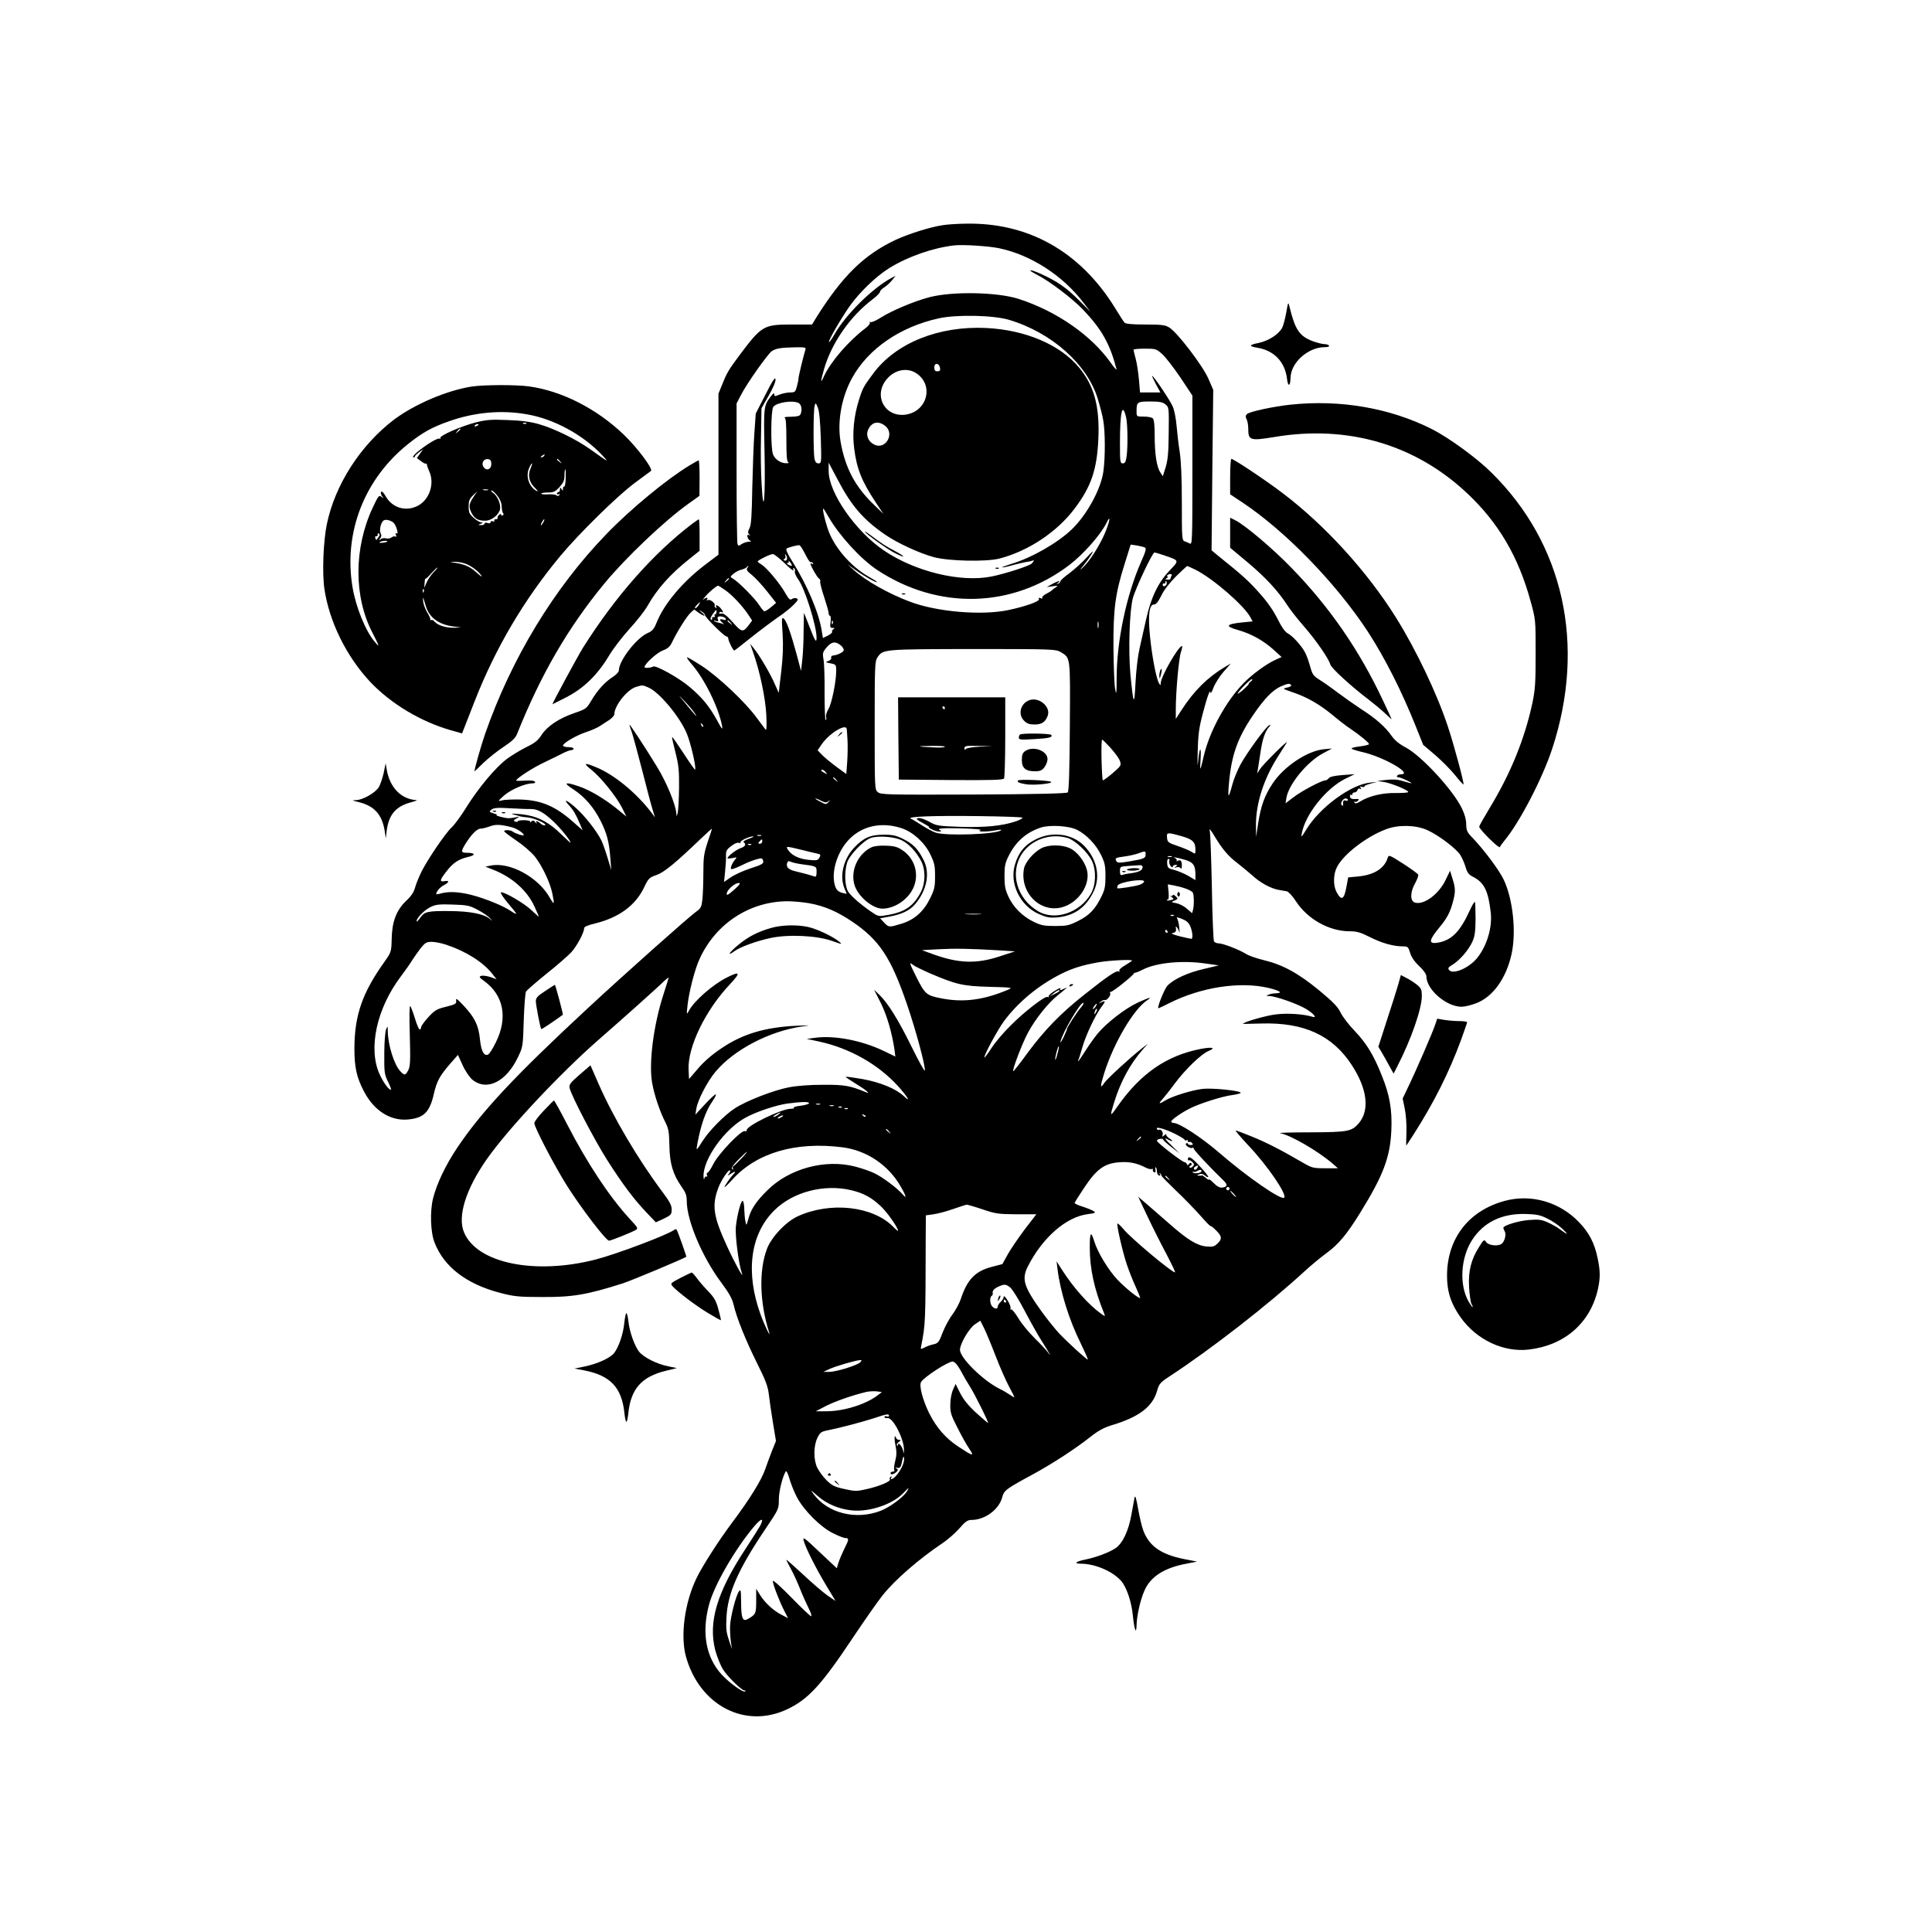 <?xml version="1.0" standalone="no"?>
<!DOCTYPE svg PUBLIC "-//W3C//DTD SVG 20010904//EN"
 "http://www.w3.org/TR/2001/REC-SVG-20010904/DTD/svg10.dtd">
<svg version="1.0" xmlns="http://www.w3.org/2000/svg"
 width="1280pt" height="1280pt" viewBox="0 0 1280 1280"
 preserveAspectRatio="xMidYMid meet">

<g transform="translate(0,1280) scale(0.1,-0.1)"
fill="#000000" stroke="none">
<path d="M6245 11308 c-82 -12 -224 -57 -311 -97 -210 -99 -353 -239 -528
-518 l-26 -43 -136 0 c-185 0 -198 -8 -345 -204 -70 -94 -84 -117 -112 -188
l-27 -66 0 -534 0 -533 -86 -65 c-150 -113 -273 -259 -323 -383 -18 -45 -29
-58 -62 -72 -74 -34 -189 -183 -189 -247 0 -10 -18 -29 -40 -43 -52 -33 -101
-87 -142 -156 -32 -54 -36 -57 -112 -83 -103 -35 -181 -88 -218 -145 -23 -36
-43 -53 -101 -81 -40 -20 -98 -55 -130 -79 -75 -57 -187 -191 -267 -319 -34
-56 -78 -115 -96 -132 -40 -36 -159 -210 -202 -296 -16 -33 -35 -79 -42 -104
-8 -31 -26 -58 -60 -89 -64 -62 -93 -137 -95 -252 -2 -85 -3 -87 -47 -150
-148 -207 -199 -355 -200 -575 0 -126 15 -194 65 -288 66 -125 174 -193 288
-183 107 9 146 48 174 172 19 82 38 117 107 197 l52 59 31 -68 c17 -38 46 -80
63 -95 96 -80 227 -16 305 151 31 64 32 71 37 241 3 96 10 182 15 191 6 9 67
62 136 118 70 55 143 120 164 142 37 41 85 130 85 159 0 10 23 20 73 32 158
39 267 119 324 238 29 61 34 66 83 83 51 18 125 79 298 245 36 34 67 62 68 62
2 0 -10 -39 -27 -87 -25 -76 -29 -101 -29 -203 0 -65 -3 -144 -6 -176 -6 -53
-10 -62 -43 -85 -50 -36 -486 -424 -716 -638 -481 -446 -705 -685 -867 -927
-76 -114 -134 -235 -159 -334 -21 -86 -17 -224 10 -292 62 -161 212 -276 436
-334 88 -23 121 -27 270 -27 207 -2 304 15 540 90 59 19 408 165 422 177 2 2
-56 166 -63 178 -3 5 -11 5 -17 0 -43 -33 -382 -161 -522 -197 -403 -103 -786
-24 -871 181 -44 106 12 285 151 484 142 202 487 570 746 796 139 121 389 344
431 386 16 14 28 24 28 21 0 -3 -16 -54 -35 -113 -65 -201 -97 -450 -75 -581
14 -81 49 -187 88 -264 22 -43 25 -65 27 -155 2 -119 23 -190 81 -273 27 -38
34 -57 34 -95 0 -128 103 -372 229 -540 50 -67 72 -106 81 -145 21 -90 80
-236 155 -387 59 -118 73 -157 79 -210 4 -36 16 -120 27 -186 l20 -121 -24
-59 c-13 -33 -34 -90 -47 -127 -23 -70 -106 -204 -219 -354 -89 -119 -197
-287 -236 -368 -79 -162 -108 -381 -71 -518 89 -325 392 -484 672 -351 138 65
226 161 428 464 79 118 170 249 203 290 82 103 240 241 400 348 34 23 83 66
110 97 38 44 54 55 79 55 89 0 182 68 204 150 12 46 24 55 203 152 132 72 284
171 382 249 54 42 89 61 145 78 176 53 265 121 295 223 14 50 21 58 83 99 277
181 658 478 898 699 39 36 102 88 140 116 81 59 135 123 223 265 155 250 201
370 209 550 6 138 -11 235 -64 365 -54 136 -101 212 -179 294 -40 41 -82 97
-94 123 -18 37 -49 69 -143 147 -138 113 -240 169 -366 199 -45 11 -98 29
-117 41 -46 29 -153 70 -181 70 -13 0 -26 6 -31 13 -4 6 -11 167 -14 357 -4
190 -10 359 -14 375 -5 21 6 8 34 -39 50 -83 90 -130 150 -175 25 -19 69 -56
98 -81 54 -50 124 -87 176 -96 18 -3 41 -7 52 -9 12 -3 38 -31 60 -65 77 -119
221 -200 357 -200 47 0 72 -7 135 -39 79 -40 155 -61 218 -61 32 0 35 -3 47
-42 8 -28 29 -59 60 -88 30 -28 48 -55 48 -68 0 -87 131 -201 232 -202 21 0
63 10 95 22 112 41 201 164 237 325 33 147 10 366 -52 496 -30 63 -131 198
-205 275 -37 38 -42 48 -43 91 0 32 -11 69 -29 106 -59 122 -268 348 -372 403
-42 22 -72 47 -92 75 -41 59 -105 117 -203 179 -45 30 -115 79 -155 109 -39
30 -93 68 -119 84 -43 27 -49 36 -64 90 -9 33 -24 75 -34 93 -23 44 -83 110
-116 127 -17 9 -40 42 -67 97 -28 55 -68 113 -120 170 -69 78 -113 118 -274
247 l-42 35 5 531 6 532 -33 76 c-38 86 -205 305 -258 337 -27 17 -51 20 -159
20 -89 0 -130 4 -138 13 -6 6 -35 51 -64 99 -232 374 -577 567 -996 556 -52
-1 -117 -5 -145 -10z m376 -153 c209 -44 421 -181 557 -360 l46 -60 -73 73
c-84 85 -146 128 -254 177 -78 35 -99 32 -27 -5 83 -42 234 -157 306 -232 123
-129 178 -227 221 -393 3 -11 -14 7 -37 40 -127 181 -357 342 -609 424 -141
46 -439 52 -593 12 -100 -26 -250 -89 -322 -135 -31 -20 -62 -33 -68 -30 -6 4
-8 3 -5 -3 4 -6 -10 -23 -31 -39 -111 -84 -228 -220 -272 -315 -25 -56 -25
-42 -1 44 50 173 172 350 321 463 28 21 50 44 50 50 0 7 12 20 28 30 15 9 38
30 51 46 l25 31 -25 -13 c-127 -67 -306 -244 -381 -376 -17 -30 -33 -53 -36
-50 -6 7 77 151 136 236 65 92 174 198 264 254 121 75 285 133 428 150 57 7
230 -4 301 -19z m64 -474 c282 -84 518 -294 588 -523 14 -46 31 -110 36 -142
14 -75 14 -249 1 -341 -17 -117 -108 -284 -208 -381 -93 -90 -267 -190 -402
-230 -41 -13 -68 -23 -60 -23 8 -1 40 6 70 15 30 8 69 17 85 20 17 2 36 6 43
9 16 6 15 0 -3 -19 -17 -16 -172 -66 -263 -85 -205 -42 -508 31 -716 172 -189
128 -366 383 -366 527 l0 55 60 -113 c90 -173 170 -265 314 -364 81 -56 229
-124 322 -149 99 -27 346 -32 434 -10 191 49 382 175 500 332 110 146 148 258
157 464 9 213 -28 350 -128 470 -126 152 -355 249 -615 262 -314 15 -599 -99
-749 -302 -63 -84 -70 -97 -95 -177 -33 -105 -44 -218 -31 -318 17 -137 51
-220 144 -360 l50 -75 -67 65 c-122 118 -187 242 -217 414 -23 133 7 297 77
423 107 193 318 338 574 394 118 26 362 21 465 -10z m-1349 -198 c-14 -45 -46
-178 -46 -192 0 -9 -5 -33 -11 -53 -9 -35 -13 -38 -45 -38 -19 0 -50 -7 -69
-14 -31 -13 -35 -13 -35 1 0 11 -5 9 -19 -8 -52 -67 -52 -69 -46 -361 7 -311
-6 -461 -19 -227 -5 75 -7 219 -4 320 l3 184 48 84 c29 51 47 94 45 108 -2 18
-20 -9 -67 -102 l-64 -125 -9 -128 c-5 -70 -11 -234 -14 -365 -3 -182 -7 -244
-18 -266 -12 -22 -12 -31 -3 -41 9 -10 9 -11 -1 -5 -9 5 -12 1 -10 -11 2 -11
10 -22 18 -26 10 -4 7 -7 -10 -7 -14 -1 -35 -8 -47 -16 -19 -13 -22 -13 -27 1
-3 9 -6 222 -6 473 l0 458 28 54 c37 74 179 275 206 293 28 18 59 23 154 25
66 1 73 -1 68 -16z m2365 -30 c22 -20 76 -90 120 -155 l79 -119 0 -495 c0
-468 -1 -494 -17 -485 -10 5 -26 12 -35 15 -17 5 -18 26 -18 253 0 165 -5 278
-14 338 -8 50 -17 128 -21 175 -4 47 -15 104 -25 126 -17 41 -127 204 -137
204 -2 0 9 -25 25 -55 l30 -55 -68 0 -67 0 -7 83 c-4 45 -13 107 -21 137 -8
30 -15 58 -15 63 0 4 34 7 75 7 72 0 76 -1 116 -37z m-1473 -91 c3 -17 -2 -22
-17 -22 -16 0 -21 6 -21 26 0 33 33 30 38 -4z m-157 -35 c121 -81 70 -260 -79
-275 -135 -12 -206 131 -117 236 52 63 136 79 196 39z m-780 -197 c19 -11 25
-43 13 -74 -5 -12 -21 -16 -63 -17 -31 0 -50 -3 -43 -6 9 -3 12 -43 12 -148 0
-105 3 -145 13 -148 6 -3 2 -6 -11 -6 -38 -2 -79 26 -91 60 -16 46 -14 290 2
313 22 30 129 46 168 26z m2430 -9 c24 -19 24 -22 22 -188 -1 -132 -6 -181
-20 -228 l-19 -60 -17 26 c-24 36 -37 123 -37 245 0 64 -4 104 -12 112 -7 7
-34 12 -60 12 -48 0 -48 0 -48 34 0 63 4 66 90 66 62 0 83 -4 101 -19z m-2283
-223 c5 -163 4 -168 -15 -168 -15 0 -22 9 -27 31 -8 42 -8 317 1 349 6 24 7
24 21 -10 10 -24 16 -89 20 -202z m2023 136 c10 -46 12 -191 3 -258 -5 -36
-11 -46 -25 -46 -18 0 -19 10 -19 134 0 209 16 276 41 170z m-1597 -55 c67
-52 2 -163 -73 -124 -41 21 -57 65 -37 103 24 47 66 55 110 21z m-375 -603
c71 -124 213 -279 321 -351 405 -268 897 -256 1275 32 93 71 206 199 245 277
33 68 23 9 -13 -74 -37 -84 -101 -182 -143 -220 -23 -21 -22 -18 7 17 18 22
42 56 53 75 14 24 5 18 -35 -26 -29 -32 -80 -78 -113 -103 -34 -24 -61 -49
-61 -55 0 -6 -7 -13 -15 -15 -13 -4 -13 -3 0 6 25 18 -3 12 -40 -9 l-35 -19
40 5 c35 5 37 4 20 -7 -11 -7 -22 -15 -25 -19 -3 -4 -20 -15 -38 -24 -18 -9
-30 -21 -27 -26 4 -6 -1 -7 -11 -3 -11 4 -15 3 -11 -5 10 -15 -85 -49 -203
-74 -177 -37 -472 -12 -650 55 -146 55 -296 140 -375 212 l-40 36 55 -39 c54
-39 140 -87 140 -78 0 3 -25 19 -56 36 -123 71 -234 202 -272 323 -21 65 -34
127 -27 127 2 0 17 -24 34 -54z m-155 -246 c16 -33 32 -57 37 -55 4 3 11 0 15
-6 4 -8 3 -9 -4 -5 -7 4 -12 4 -12 1 0 -14 44 -91 56 -98 7 -4 11 -13 8 -20
-2 -7 9 -52 26 -102 16 -49 30 -97 30 -107 0 -10 4 -18 9 -18 5 0 7 -18 4 -40
-5 -34 -3 -40 13 -40 15 0 16 -2 5 -9 -7 -5 -11 -13 -8 -17 2 -5 -10 -16 -28
-25 l-33 -16 -7 43 c-17 119 -97 308 -196 465 -33 52 -45 80 -37 85 11 7 65
22 83 22 6 1 23 -26 39 -58z m2252 42 c10 -5 4 -27 -25 -92 -98 -221 -163
-528 -163 -775 0 -104 -2 -114 -10 -70 -5 28 -10 149 -11 270 -2 259 12 363
74 559 l40 128 41 -6 c23 -4 47 -10 54 -14z m126 -51 c104 -36 102 -32 37
-101 -76 -80 -122 -175 -155 -320 -14 -63 -34 -153 -45 -200 -11 -49 -22 -145
-26 -225 -8 -159 -14 -147 -34 60 -14 157 -6 414 16 500 17 65 130 305 144
305 4 0 33 -9 63 -19z m-2513 -53 c35 -35 61 -55 58 -45 -4 11 -3 16 4 12 6
-4 8 -13 5 -21 -3 -8 8 -33 24 -55 43 -60 120 -305 120 -384 0 -40 -11 -22
-51 83 -18 45 -32 82 -33 82 0 0 -1 -55 -2 -123 0 -67 -4 -153 -9 -192 l-8
-70 -27 102 c-41 151 -69 230 -87 244 -14 12 -15 2 -8 -101 5 -81 2 -154 -9
-248 -9 -74 -16 -137 -16 -140 0 -4 -11 19 -25 52 -26 63 -101 192 -141 241
l-24 30 20 -58 c45 -127 81 -302 87 -412 3 -69 2 -106 -4 -100 -5 6 -32 42
-60 80 -74 102 -252 270 -362 342 -52 34 -97 60 -99 58 -3 -2 9 -20 26 -40 89
-100 183 -292 206 -415 5 -29 -1 -22 -34 39 -52 94 -98 150 -185 223 -69 58
-220 142 -237 132 -15 -9 -58 -12 -58 -4 0 21 81 95 120 110 35 13 49 26 63
56 32 67 96 170 122 194 l24 22 29 -21 c39 -27 55 -27 22 0 -23 20 -23 20 -2
8 13 -8 23 -18 23 -24 -1 -14 130 -144 143 -142 5 1 10 -5 11 -13 0 -16 32
-80 40 -80 2 0 51 38 108 84 58 46 138 106 178 134 41 27 89 66 108 86 29 30
32 36 18 42 -10 3 -23 1 -31 -5 -11 -9 -20 -1 -44 41 -36 64 -123 167 -157
188 -14 8 -25 17 -25 20 0 8 82 49 100 49 8 1 43 -27 79 -61z m14 25 c-3 -7
-10 -10 -16 -6 -8 5 -8 8 0 10 7 3 9 12 6 21 -4 14 -3 14 5 3 6 -8 8 -20 5
-28z m33 -41 c-3 -2 -13 1 -23 7 -11 6 -13 11 -5 11 7 0 10 6 7 13 -4 6 1 3 9
-7 9 -11 14 -21 12 -24z m-295 -15 c-8 -11 -2 -21 30 -46 22 -18 68 -67 101
-109 l60 -76 -33 -28 c-18 -15 -38 -28 -44 -28 -5 0 -21 19 -35 41 -26 42
-140 157 -175 176 -19 11 -19 12 5 32 14 12 37 24 53 27 15 4 30 11 33 15 3 5
8 9 11 9 3 0 0 -6 -6 -13z m2972 -13 c116 -59 322 -238 362 -315 l14 -26 -62
-6 c-115 -11 -125 -26 -35 -51 85 -24 164 -67 233 -128 l56 -51 -42 -19 c-58
-26 -155 -97 -211 -155 -117 -121 -226 -321 -263 -483 -24 -103 -26 -106 -21
-21 6 93 -7 83 -16 -12 -4 -48 -5 -27 -3 63 3 112 8 155 34 254 31 118 50 167
51 136 1 -8 10 8 20 35 11 28 41 75 67 105 l48 54 -40 -23 c-115 -69 -204
-157 -287 -285 l-38 -59 0 64 c0 118 20 338 34 379 7 22 11 40 7 40 -24 -1
-141 -204 -141 -247 -1 -16 -2 -16 -12 2 -18 31 -46 178 -59 310 -14 141 -5
210 26 210 14 0 28 17 49 59 18 38 55 85 98 128 38 37 71 68 74 68 2 0 28 -12
57 -26z m-161 -38 c-4 -6 -7 -14 -7 -18 0 -5 -3 -8 -7 -8 -31 0 -32 1 -18 10
8 5 11 10 7 10 -15 0 2 17 17 17 8 0 12 -5 8 -11z m-2932 -20 c0 -2 -8 -10
-17 -17 -16 -13 -17 -12 -4 4 13 16 21 21 21 13z m2900 -30 c0 -8 -6 -16 -13
-19 -8 -3 -14 1 -14 9 0 7 4 11 9 8 4 -3 8 0 8 5 0 6 2 11 5 11 3 0 5 -6 5
-14z m-2925 -46 c46 -32 112 -102 153 -163 l25 -38 -19 -26 c-41 -55 -49 -54
-109 14 -40 45 -61 61 -76 58 -11 -2 -17 0 -14 6 4 5 11 7 16 4 15 -10 10 7
-8 27 -18 20 -38 25 -27 6 4 -7 3 -8 -5 -4 -6 4 -9 11 -6 15 7 13 -32 44 -46
35 -8 -4 -10 -3 -5 4 10 16 -6 15 -24 0 -7 -7 -3 1 11 18 20 26 77 74 87 74 2
0 23 -13 47 -30z m-177 -100 c-7 -11 -17 -20 -22 -20 -5 0 -1 9 9 20 10 11 20
20 22 20 2 0 -2 -9 -9 -20z m119 -45 c0 -8 -4 -15 -9 -15 -5 0 -6 -5 -3 -10 4
-6 1 -9 -7 -8 -7 2 -12 -3 -10 -10 1 -8 -2 -11 -8 -7 -6 4 -1 18 12 36 25 34
25 33 25 14z m61 -44 c3 -9 -2 -11 -17 -6 -26 8 -27 -3 -3 -22 9 -8 11 -12 5
-8 -7 3 -23 8 -34 10 -12 3 -24 7 -28 11 -3 4 2 4 13 0 13 -4 17 -2 13 8 -3 8
-4 16 -1 18 9 10 48 1 52 -11z m33 -28 c13 -16 12 -17 -3 -4 -10 7 -18 15 -18
17 0 8 8 3 21 -13z m676 -5 c-3 -8 -6 -5 -6 6 -1 11 2 17 5 13 3 -3 4 -12 1
-19z m1760 -25 c-3 -10 -5 -2 -5 17 0 19 2 27 5 18 2 -10 2 -26 0 -35z m-1704
-121 c9 -8 17 -21 17 -29 0 -13 -40 -33 -71 -36 -9 -1 -15 -7 -12 -14 3 -7 -5
-17 -18 -22 -22 -8 -22 -9 14 -16 36 -7 37 -9 37 -50 0 -72 -30 -217 -51 -252
-12 -19 -19 -43 -16 -53 3 -11 2 -20 -3 -20 -4 0 -7 80 -7 178 1 97 -2 197 -7
222 -7 39 -5 49 14 73 37 47 64 52 103 19z m1454 -42 c66 -40 64 -23 61 -493
-2 -290 -6 -429 -14 -437 -7 -7 -200 -12 -623 -14 -571 -2 -614 -1 -634 15
-22 17 -22 19 -22 441 0 394 1 426 18 452 37 55 35 55 632 56 528 0 551 -1
582 -20z m1261 -194 c-10 -7 -16 -15 -15 -17 2 -2 -14 -19 -35 -38 -21 -18
-38 -30 -38 -27 0 12 82 96 94 96 6 0 3 -7 -6 -14z m266 -25 c4 -5 -8 -13 -26
-16 -32 -7 -32 -8 32 -30 96 -32 178 -78 267 -151 43 -36 96 -77 118 -91 61
-41 125 -93 125 -103 0 -4 -27 -11 -60 -15 -33 -4 -58 -10 -55 -15 2 -4 37
-15 77 -24 142 -34 333 -146 249 -146 -25 0 -38 -20 -14 -20 16 -1 96 -39 83
-39 -3 -1 -27 6 -55 14 -35 11 -67 13 -110 8 l-60 -7 45 -7 c49 -8 160 -54
160 -66 0 -5 -37 -7 -82 -7 -87 2 -175 -19 -235 -55 -22 -14 -34 -17 -39 -9
-4 6 -3 9 2 6 5 -3 14 0 21 7 9 10 6 13 -19 11 -23 -1 -32 4 -34 17 -1 9 2 15
7 11 5 -3 9 0 9 5 0 6 6 11 14 11 8 0 17 7 20 16 3 8 11 12 17 8 8 -5 9 -3 4
6 -6 10 -4 12 8 7 10 -3 17 -2 17 3 0 5 19 13 43 19 l42 11 -47 -5 c-127 -12
-334 -164 -423 -310 -34 -55 -36 -57 -30 -25 23 124 159 295 285 359 l65 32
-80 -6 c-52 -4 -84 -11 -91 -20 -6 -8 -16 -15 -23 -15 -24 0 -158 -71 -210
-111 l-54 -41 6 37 c15 89 137 238 242 294 l60 32 -55 -5 c-109 -11 -264 -114
-338 -226 -53 -79 -78 -148 -96 -262 l-14 -93 -1 75 c-1 148 52 313 151 466
24 38 48 76 53 84 13 25 -155 -142 -177 -175 l-19 -30 5 30 c3 17 10 66 17
110 12 85 30 138 56 168 13 13 13 16 2 12 -21 -8 -148 -182 -191 -261 -20 -38
-45 -98 -54 -134 -25 -94 -31 -92 -22 8 16 187 57 303 160 454 74 109 128 164
181 189 47 21 63 23 71 10z m-4258 -16 c70 -29 206 -191 253 -302 27 -63 66
-232 56 -242 -2 -2 -37 47 -76 108 -40 61 -74 110 -76 108 -2 -3 8 -48 22
-102 21 -83 25 -117 24 -234 -1 -75 -5 -149 -9 -166 -7 -26 -8 -27 -9 -6 -3
58 -65 209 -130 314 -82 134 -181 284 -181 276 0 -4 7 -26 16 -50 8 -24 39
-138 69 -254 29 -115 60 -232 69 -260 l15 -50 -26 35 c-98 128 -246 249 -362
296 -80 34 -90 29 -34 -15 63 -50 165 -176 204 -252 l29 -59 -62 51 c-83 67
-179 124 -252 149 -93 32 -107 25 -40 -18 77 -50 137 -119 184 -212 42 -84 56
-140 64 -250 l6 -75 -25 83 c-14 46 -33 98 -41 115 -33 64 -105 156 -165 211
-63 57 -94 69 -47 18 26 -28 44 -58 72 -125 l16 -38 -53 47 c-124 112 -219
153 -362 157 -49 1 -103 -1 -120 -6 -29 -7 -28 -6 15 33 45 39 139 80 188 80
14 0 21 4 16 11 -4 7 -29 10 -65 7 -33 -2 -59 -2 -59 1 1 14 112 86 190 122
47 23 102 49 122 60 20 10 44 19 52 19 9 0 16 5 16 10 0 6 -16 10 -35 10 -19
0 -35 5 -35 10 0 17 88 68 154 90 34 11 75 29 91 40 17 11 45 30 63 41 17 12
32 28 32 37 1 58 86 164 144 181 43 13 43 13 82 -4z m306 -169 c28 -41 4 -16
-61 64 -52 63 -52 64 -7 16 25 -26 56 -62 68 -80z m56 -91 c-3 -3 -9 2 -12 12
-6 14 -5 15 5 6 7 -7 10 -15 7 -18z m952 -17 c1 -7 3 -40 5 -73 2 -33 1 -97
-2 -142 l-6 -81 -66 48 c-36 27 -79 62 -95 79 l-29 30 27 40 c52 75 165 142
166 99z m1745 -120 c62 -71 79 -103 64 -125 -11 -18 -102 -93 -113 -93 -2 0
-6 61 -8 135 -2 74 0 135 4 135 3 0 27 -24 53 -52z m-1884 -165 c13 -15 12
-15 -8 -4 -24 12 -29 21 -14 21 5 0 15 -7 22 -17z m70 -50 c13 -16 12 -17 -3
-4 -10 7 -18 15 -18 17 0 8 8 3 21 -13z m-100 -139 c25 -12 34 -13 47 -3 16
12 16 12 1 -5 -16 -17 -18 -17 -55 3 -22 11 -35 20 -31 21 4 0 22 -7 38 -16z
m3489 6 c0 -5 -7 -7 -15 -4 -14 6 -20 -6 -16 -29 1 -5 -3 -6 -9 -2 -14 9 6 45
25 45 8 0 15 -4 15 -10z m-5412 -60 c44 0 85 -22 150 -84 47 -44 112 -125 112
-139 0 -3 -28 23 -63 57 -75 73 -141 110 -221 125 -58 11 -136 14 -91 4 11 -2
27 -7 35 -10 8 -3 34 -7 58 -9 44 -4 133 -45 112 -52 -6 -2 -19 3 -29 12 -21
19 -35 21 -26 4 4 -7 0 -5 -8 4 -11 14 -16 15 -27 5 -7 -7 -10 -7 -7 -2 3 6
-13 10 -39 11 -24 0 -44 -3 -44 -7 0 -5 -7 -6 -16 -2 -14 5 -13 8 7 20 24 14
24 14 -6 8 -16 -4 -37 -6 -45 -6 -25 0 -96 19 -80 21 8 1 0 6 -19 11 -31 10
-32 11 -15 25 15 12 40 14 124 9 58 -3 120 -6 138 -5z m3255 -57 c6 -3 -13
-14 -41 -24 -91 -31 -205 -42 -371 -37 -145 5 -159 8 -201 32 -25 14 -56 26
-69 26 -30 0 -21 -10 34 -39 22 -12 35 -21 30 -21 -6 0 3 -7 19 -15 15 -8 38
-15 50 -14 11 0 15 3 9 6 -35 14 0 18 134 15 91 -3 140 -7 128 -12 -28 -12 45
-12 103 -1 24 5 40 5 35 1 -28 -28 -368 -40 -435 -16 -20 7 -61 29 -90 48 -29
19 -62 39 -73 44 -32 14 146 21 453 17 151 -2 279 -6 285 -10z m-3382 -64 c33
-8 79 -39 79 -52 0 -8 -62 13 -74 24 -12 11 -56 12 -56 2 1 -5 37 -32 81 -62
45 -30 99 -77 122 -105 48 -61 101 -171 116 -244 16 -78 14 -82 -18 -27 -78
136 -267 237 -392 210 l-33 -7 46 -18 c128 -49 230 -138 279 -246 16 -35 29
-65 29 -67 0 -2 -22 17 -48 42 -49 47 -184 125 -203 119 -6 -2 14 -33 45 -70
31 -36 56 -68 56 -71 0 -4 -16 4 -35 17 -49 34 -172 84 -262 107 -83 21 -150
24 -201 10 -17 -5 -32 -7 -32 -5 0 17 25 46 50 59 37 19 39 34 5 27 -34 -6
-32 7 10 61 45 60 82 84 144 99 55 12 52 28 -6 28 -40 0 -41 8 -7 63 38 60 75
97 98 97 12 0 39 7 61 15 39 15 73 13 146 -6z m2579 -5 c76 -24 153 -93 192
-171 29 -60 33 -77 33 -148 0 -71 -4 -88 -33 -147 -43 -88 -104 -142 -190
-168 -82 -25 -83 -25 -115 8 l-26 28 65 12 c81 15 133 41 168 83 77 91 99 205
55 291 -37 74 -69 106 -132 138 -50 25 -72 30 -131 30 -90 0 -136 -21 -198
-87 -71 -77 -97 -188 -63 -269 l15 -36 -28 6 c-35 9 -48 27 -56 75 -13 85 27
202 94 274 86 94 216 124 350 81z m1168 -13 c62 -32 124 -97 157 -166 24 -49
29 -70 29 -139 0 -68 -4 -90 -27 -136 -40 -83 -80 -125 -155 -162 -60 -30 -75
-33 -152 -33 -72 0 -93 4 -142 28 -74 36 -134 96 -166 165 -22 47 -27 71 -27
137 0 68 4 88 29 137 47 93 115 153 211 185 61 20 190 12 243 -16z m2317 0
c76 -34 199 -127 222 -169 12 -20 27 -56 34 -80 10 -34 21 -48 50 -62 73 -38
100 -94 116 -240 10 -99 -28 -222 -93 -300 -55 -65 -157 -108 -183 -77 -10 12
-6 19 23 36 48 30 104 95 130 150 17 37 21 66 22 151 0 58 -2 109 -4 114 -3 5
-18 -20 -34 -55 -65 -143 -122 -200 -215 -215 -61 -9 -57 17 17 106 46 55 69
99 86 165 18 66 17 92 -3 154 l-16 52 -29 -60 c-46 -97 -148 -171 -206 -150
-31 12 -29 71 4 128 13 25 23 50 20 56 -2 6 -47 39 -100 73 -91 58 -95 60
-102 39 -22 -71 -90 -114 -198 -124 l-64 -6 -11 -60 c-16 -89 -34 -98 -67 -35
-22 43 -21 116 4 164 43 84 194 201 325 250 80 31 195 29 272 -5z m-1630 -40
c76 -21 95 -39 95 -88 0 -33 0 -33 -25 -17 -13 9 -55 26 -92 39 -63 21 -68 25
-71 54 -4 37 0 38 93 12z m-2782 2 c-7 -2 -19 -2 -25 0 -7 3 -2 5 12 5 14 0
19 -2 13 -5z m-82 -20 c-24 -8 -39 -18 -35 -22 20 -14 12 -30 -19 -40 -29 -10
-87 -54 -87 -67 0 -3 15 -2 33 1 31 7 31 7 16 -11 -9 -11 -20 -30 -24 -42 -6
-22 -5 -23 17 -17 12 4 40 16 62 27 21 11 58 26 82 33 37 11 44 11 48 -2 10
-24 0 -30 -87 -58 -45 -15 -102 -41 -126 -58 l-44 -30 7 69 c4 38 7 86 6 106
-1 30 5 41 35 63 20 16 41 25 50 21 9 -3 14 -2 11 3 -6 10 59 40 84 40 8 0 -5
-8 -29 -16z m1015 -11 c47 -24 94 -75 126 -135 31 -58 30 -146 -1 -207 -47
-91 -103 -131 -214 -151 -64 -12 -67 -11 -104 13 -75 50 -144 110 -164 141
-22 37 -26 127 -7 191 15 51 111 150 159 165 52 16 158 7 205 -17z m-926 -7
c0 -8 -7 -15 -15 -15 -13 0 -14 3 -3 15 16 18 18 18 18 0z m-73 -21 c-3 -3
-12 -4 -19 -1 -8 3 -5 6 6 6 11 1 17 -2 13 -5z m328 -33 c44 -11 92 -23 108
-26 24 -5 26 -8 16 -27 -10 -18 -17 -20 -70 -15 -64 6 -113 29 -137 65 -18 27
-16 27 83 3z m2285 -30 c0 -27 -8 -31 -102 -47 -65 -11 -83 -12 -90 -2 -14 22
-9 26 48 33 31 4 72 13 92 20 50 18 52 18 52 -4z m173 -18 c-7 -2 -19 -2 -25
0 -7 3 -2 5 12 5 14 0 19 -2 13 -5z m86 -19 c57 -16 71 -37 71 -100 l0 -35
-47 28 c-26 15 -67 32 -92 39 -41 10 -46 14 -48 43 -2 17 2 31 8 31 6 0 9 -6
6 -14 -3 -8 1 -22 8 -33 9 -10 14 -13 15 -5 0 6 8 12 18 12 15 0 15 -2 2 -11
-12 -9 -12 -10 4 -5 11 4 23 1 28 -6 5 -8 8 -1 8 20 0 21 -5 32 -14 32 -8 0
-16 -3 -19 -7 -2 -5 -2 -3 -1 4 2 6 -2 14 -9 17 -28 11 13 5 62 -10z m-2544
-29 c106 -14 105 -13 105 -52 0 -26 -4 -34 -14 -30 -8 3 -32 10 -53 16 -21 5
-57 15 -79 20 -43 11 -58 29 -48 56 4 10 11 12 22 6 10 -5 40 -12 67 -16z
m2265 -19 c0 -21 -21 -33 -74 -41 -27 -3 -55 -9 -62 -12 -10 -4 -14 4 -14 25
0 31 1 31 58 35 31 2 65 4 75 5 9 1 17 -4 17 -12z m10 -96 c0 -6 -12 -15 -27
-21 -26 -10 -145 -29 -151 -24 -1 1 0 9 3 18 9 23 175 49 175 27z m-2711 -50
c-48 -43 -61 -49 -52 -22 8 24 54 62 77 62 14 0 8 -10 -25 -40z m2986 3 c21
-7 43 -19 47 -26 9 -14 10 -83 2 -115 l-6 -22 -34 29 c-18 17 -50 33 -70 37
-37 7 -37 7 -12 18 24 11 24 12 6 29 -10 9 -18 12 -18 6 0 -5 -6 -7 -12 -4 -7
4 -5 0 5 -8 16 -14 16 -15 -5 -20 -12 -4 -24 -4 -27 -2 -2 3 0 5 6 5 6 0 8 20
5 51 l-5 50 39 -7 c22 -4 57 -13 79 -21z m-2495 -97 c101 -18 185 -54 286
-122 179 -121 256 -236 362 -545 61 -177 126 -421 119 -442 -2 -7 -41 64 -87
157 -89 181 -157 290 -214 345 l-35 34 44 -87 c41 -82 74 -196 91 -309 l6 -47
-83 40 c-142 67 -320 101 -445 85 l-59 -8 84 -18 c201 -44 388 -150 519 -293
64 -71 92 -117 41 -69 -53 50 -155 92 -275 114 -59 10 -109 17 -111 15 -2 -2
28 -22 67 -46 69 -42 104 -72 64 -55 -101 42 -141 49 -279 48 -91 0 -172 -6
-230 -17 -102 -20 -280 -89 -358 -140 -65 -42 -171 -149 -213 -217 -43 -67
-43 -67 -33 -12 23 121 53 208 94 269 52 77 31 69 -50 -18 l-58 -63 6 38 c9
58 72 180 127 246 123 147 358 270 578 301 59 8 53 8 -43 4 -207 -10 -355 -54
-495 -149 -63 -42 -116 -88 -155 -134 l-60 -70 -3 62 c-7 149 111 394 275 567
72 77 67 88 -21 44 -92 -46 -216 -154 -251 -219 -16 -30 -17 -29 -10 34 9 86
48 240 80 308 106 233 330 380 580 382 39 0 104 -6 145 -13z m-2193 -45 c34
-18 70 -43 80 -55 18 -21 18 -21 -3 -3 -38 32 -131 50 -264 51 -148 1 -168 -3
-197 -46 -13 -18 -23 -28 -23 -21 0 22 54 76 95 95 33 16 58 18 145 15 96 -3
111 -6 167 -36z m3326 -28 c-23 -2 -64 -2 -90 0 -26 2 -7 3 42 3 50 0 71 -1
48 -3z m1284 -9 c-3 -3 -12 -4 -19 -1 -8 3 -5 6 6 6 11 1 17 -2 13 -5z m109
-71 c15 -35 19 -83 7 -83 -5 0 -39 8 -78 17 -42 11 -61 19 -47 21 21 3 27 13
22 37 -3 18 18 -9 23 -30 3 -11 3 3 0 30 -3 28 -10 55 -15 62 -6 8 6 6 33 -5
30 -12 45 -25 55 -49z m-151 -33 c3 -5 1 -10 -4 -10 -6 0 -11 5 -11 10 0 6 2
10 4 10 3 0 8 -4 11 -10z m-4773 -91 c125 -42 239 -114 298 -189 l30 -38 -41
15 c-23 7 -50 11 -60 8 -17 -6 -15 -10 18 -34 130 -94 159 -245 78 -407 -20
-41 -43 -78 -52 -81 -27 -11 -45 23 -53 100 -9 93 -34 144 -106 222 -45 48
-55 55 -52 36 3 -21 -3 -25 -67 -41 -61 -15 -75 -23 -117 -69 -27 -29 -48 -59
-48 -67 0 -8 -4 -14 -10 -14 -5 0 -19 33 -31 73 -12 39 -26 76 -31 82 -5 6 -7
-69 -3 -192 5 -172 3 -207 -10 -233 -19 -36 -25 -37 -53 -7 -41 44 -81 171
-83 266 0 35 -1 35 -11 11 -6 -14 -12 -86 -12 -160 -1 -126 1 -138 25 -187 14
-29 23 -53 19 -53 -15 0 -51 49 -76 105 -76 170 -18 434 141 645 31 41 66 91
77 110 12 19 37 54 55 78 30 37 39 42 74 42 22 0 67 -9 101 -21z m3653 -35
l110 -7 -104 -34 c-154 -50 -270 -46 -439 15 l-74 27 109 6 c111 6 208 4 398
-7z m885 -68 c0 -2 -20 -16 -45 -31 -27 -15 -43 -31 -39 -37 4 -7 2 -8 -4 -4
-14 9 -71 -29 -227 -153 -155 -122 -265 -235 -378 -388 -49 -68 -92 -122 -94
-120 -8 8 60 186 98 256 49 91 132 195 197 247 62 50 71 59 45 45 -28 -14 -36
-14 -27 0 4 7 -13 0 -37 -15 -24 -14 -43 -31 -41 -37 1 -6 -2 -8 -8 -4 -15 9
-153 -97 -245 -190 -45 -44 -101 -110 -125 -147 -24 -37 -46 -66 -48 -64 -7 8
87 183 130 241 93 125 226 236 377 312 77 39 147 60 251 78 71 12 220 20 220
11z m490 -20 l85 -12 -97 -23 c-107 -24 -202 -68 -243 -111 -21 -22 -72 -150
-60 -150 2 0 35 15 72 34 210 106 468 145 656 101 78 -19 100 -34 50 -36 -16
0 -37 -4 -48 -9 -18 -8 -18 -9 5 -9 43 -1 187 -52 242 -85 52 -31 78 -64 42
-52 -59 18 -168 25 -244 15 -63 -8 -202 -47 -216 -62 -1 -1 55 0 124 2 281 8
469 -78 597 -274 103 -157 121 -299 48 -386 -47 -55 -71 -60 -321 -61 -125 0
-216 -3 -202 -5 71 -14 248 -116 350 -203 l34 -30 -85 0 c-81 0 -87 2 -154 41
-141 82 -235 130 -331 169 -53 22 -102 40 -107 40 -5 0 32 -43 82 -97 127
-133 260 -328 239 -348 -19 -19 -246 138 -433 300 -116 100 -262 195 -299 195
-9 0 -16 4 -16 10 0 11 68 59 125 87 62 32 218 81 279 88 31 4 56 11 56 15 0
14 -188 33 -252 26 -73 -9 -200 -48 -246 -76 -44 -27 -50 -25 -20 8 13 15 50
61 80 102 70 94 175 196 225 217 51 21 26 28 -50 14 -228 -44 -401 -163 -556
-385 -47 -68 -49 -64 -20 29 42 137 107 257 188 349 l36 41 -41 -32 c-76 -59
-231 -202 -248 -228 -28 -43 -28 -23 0 66 62 197 194 422 283 481 40 27 17 21
-62 -15 -82 -38 -206 -134 -265 -205 -21 -26 -58 -77 -81 -114 -24 -38 -45
-68 -47 -68 -3 0 -2 5 1 10 4 6 15 43 26 82 22 77 85 212 125 265 30 39 30 47
2 33 -22 -11 -22 -10 -4 4 10 9 22 13 26 11 12 -7 43 33 35 45 -3 6 -3 9 2 8
11 -4 163 118 157 126 -2 3 -1 4 2 1 4 -2 28 7 55 21 93 47 265 63 419 40z
m-1830 -64 c176 -75 218 -85 394 -90 152 -4 158 -5 125 -19 -161 -68 -294 -86
-439 -58 -104 20 -111 26 -174 152 -41 82 -43 92 -18 71 9 -8 60 -33 112 -56z
m860 -117 c0 -2 -15 -12 -32 -20 l-33 -16 25 20 c24 20 40 26 40 16z m143
-108 c-23 -24 -98 -140 -94 -145 1 -1 -9 -26 -23 -55 -14 -28 -23 -41 -20 -27
16 65 138 270 152 255 3 -3 -4 -15 -15 -28z m95 3 c-7 -10 -14 -17 -17 -15 -4
4 18 35 25 35 2 0 -1 -9 -8 -20z m3 -37 c-12 -20 -14 -14 -5 12 4 9 9 14 11
11 3 -2 0 -13 -6 -23z m-256 -278 c-7 -28 -14 -43 -14 -35 -1 19 19 93 24 88
2 -2 -2 -26 -10 -53z m-1645 -324 c0 -5 -25 -13 -56 -17 -31 -3 -51 -10 -45
-13 6 -4 -4 -7 -22 -7 -61 -1 -295 -115 -290 -142 2 -6 -4 -9 -12 -6 -23 9
-175 -150 -209 -218 -16 -32 -34 -58 -39 -58 -5 0 -6 -7 -3 -16 3 -8 2 -12 -3
-9 -5 3 -12 -3 -14 -12 -3 -10 -5 -5 -6 12 -4 113 137 312 276 389 69 39 206
85 282 95 93 12 141 13 141 2z m73 -8 c-7 -2 -19 -2 -25 0 -7 3 -2 5 12 5 14
0 19 -2 13 -5z m90 -10 c-7 -2 -19 -2 -25 0 -7 3 -2 5 12 5 14 0 19 -2 13 -5z
m54 -9 c-3 -3 -12 -4 -19 -1 -8 3 -5 6 6 6 11 1 17 -2 13 -5z m40 -10 c-3 -3
-12 -4 -19 -1 -8 3 -5 6 6 6 11 1 17 -2 13 -5z m-461 -39 c-11 -8 -25 -15 -30
-15 -6 1 0 7 14 15 32 19 40 18 16 0z m579 -13 c-3 -3 -11 0 -18 7 -9 10 -8
11 6 5 10 -3 15 -9 12 -12z m-555 -2 c-8 -5 -19 -10 -25 -10 -5 0 -3 5 5 10 8
5 20 10 25 10 6 0 3 -5 -5 -10z m2605 -112 c33 -17 62 -34 63 -39 2 -5 8 -7
13 -3 5 3 9 0 9 -6 0 -6 4 -9 9 -6 5 3 13 0 19 -7 8 -10 6 -13 -9 -13 -10 0
-19 4 -19 9 0 4 -5 5 -11 2 -6 -5 -3 -13 10 -22 12 -8 26 -11 31 -8 6 4 9 2 8
-3 -3 -8 109 -127 200 -215 27 -26 24 -41 -10 -45 -17 -2 -34 7 -56 29 -18 18
-32 29 -32 24 0 -4 -9 0 -21 11 -12 10 -23 18 -25 17 -2 -2 -12 -3 -21 -2 -15
0 -15 2 2 9 13 5 26 3 38 -8 9 -8 19 -13 22 -10 3 3 -22 35 -56 71 -55 61 -79
74 -79 45 0 -6 3 -9 6 -5 3 3 13 -2 23 -11 14 -14 15 -19 3 -31 -7 -7 -16 -10
-20 -6 -4 4 -1 10 6 12 6 3 9 9 6 15 -4 6 -10 5 -16 -3 -7 -11 -11 -11 -15 -1
-2 6 -9 12 -14 12 -16 0 -184 130 -184 142 0 6 10 12 22 13 12 1 21 -1 19 -4
-2 -3 22 -25 53 -49 l56 -44 -47 47 c-52 50 -59 62 -29 45 32 -17 38 -11 8 8
-15 10 -24 23 -20 27 5 5 -1 3 -11 -5 -18 -14 -19 -13 -13 2 6 16 -15 43 -25
32 -3 -3 -9 0 -13 6 -12 19 51 2 120 -32z m-1894 15 c13 -16 12 -17 -3 -4 -10
7 -18 15 -18 17 0 8 8 3 21 -13z m1669 -37 c0 -2 -8 -10 -17 -17 -16 -13 -17
-12 -4 4 13 16 21 21 21 13z m-1980 -67 c161 -20 306 -117 388 -261 35 -60 41
-85 14 -53 -34 41 -138 119 -191 143 -29 14 -86 33 -125 43 -199 52 -438 -13
-583 -158 -74 -73 -109 -126 -125 -189 -13 -46 -13 -46 -19 -18 -4 16 -7 52
-8 81 0 28 -5 54 -10 57 -11 7 -38 -93 -46 -174 -5 -60 19 -245 40 -305 18
-51 -50 72 -99 180 -91 198 -101 269 -56 388 20 51 68 122 77 113 3 -3 0 -13
-8 -23 -12 -15 -11 -15 14 1 29 19 36 16 14 -6 -18 -19 -57 -75 -57 -83 0 -4
24 19 53 51 161 177 418 252 727 213z m-670 -76 c-25 -26 -48 -49 -53 -51 -4
-2 -4 -9 -1 -14 5 -7 2 -8 -5 -3 -9 5 3 23 40 61 66 67 80 71 19 7z m2679 -58
c17 -9 36 -13 42 -10 5 4 8 1 7 -6 -2 -6 2 -13 9 -16 8 -3 11 3 8 18 -2 12 -1
18 3 15 4 -4 7 -17 7 -28 0 -12 6 -23 14 -26 9 -3 11 0 6 9 -5 8 -4 11 1 6 5
-5 9 -12 9 -16 0 -4 42 -47 94 -97 52 -49 125 -124 163 -167 37 -42 68 -74 68
-70 0 4 16 -8 35 -27 41 -40 44 -58 10 -90 -20 -19 -32 -22 -74 -18 -61 6
-124 45 -241 148 -47 41 -113 99 -147 128 l-62 53 59 -125 c33 -70 89 -182
126 -251 36 -69 63 -125 59 -125 -22 0 -293 227 -341 286 -21 25 -40 42 -41
37 -5 -15 35 -189 63 -272 14 -41 40 -108 59 -148 18 -40 31 -73 29 -73 -16 0
-97 66 -150 121 -61 65 -131 180 -154 254 -22 72 -30 62 -30 -39 0 -141 29
-276 96 -440 7 -19 6 -19 -22 1 -80 57 -180 169 -256 287 l-38 59 6 -49 c19
-153 76 -337 155 -496 27 -56 48 -103 46 -105 -5 -4 -129 109 -192 175 -27 30
-78 93 -112 140 -121 169 -136 217 -93 302 97 191 254 328 397 346 48 6 54 9
40 19 -10 7 -42 20 -72 30 -30 9 -55 20 -55 25 0 4 28 49 63 101 81 122 133
160 226 168 68 7 122 -4 180 -34z m345 0 c-7 -16 -24 -21 -24 -6 0 8 7 13 27
20 1 1 0 -6 -3 -14z m26 -24 c0 -13 -49 -20 -57 -8 -3 5 -2 7 3 4 6 -3 16 -2
24 4 19 11 30 11 30 0z m-219 -48 c13 -16 12 -17 -3 -4 -10 7 -18 15 -18 17 0
8 8 3 21 -13z m403 -74 c-3 -5 -10 -7 -15 -3 -5 3 -7 10 -3 15 3 5 10 7 15 3
5 -3 7 -10 3 -15z m-2506 -4 c84 -20 135 -48 198 -107 44 -42 114 -142 114
-163 0 -3 -16 10 -35 30 -135 134 -412 165 -627 68 -79 -35 -178 -139 -207
-218 -54 -143 -48 -354 14 -550 15 -49 -31 47 -56 116 -101 278 -69 531 90
689 123 123 329 177 509 135z m2537 -25 c10 -11 16 -20 13 -20 -3 0 -13 9 -23
20 -10 11 -16 20 -13 20 3 0 13 -9 23 -20z m-1666 -102 c88 -30 107 -32 226
-33 l131 0 -77 -100 c-41 -55 -92 -129 -112 -165 l-36 -65 -69 -18 c-110 -28
-164 -84 -206 -212 -9 -28 -34 -74 -55 -103 -22 -28 -51 -83 -66 -121 -23 -62
-30 -70 -58 -77 -18 -3 -45 -13 -60 -21 -29 -14 -29 -14 -23 14 27 138 28 150
29 700 l1 161 50 7 c28 4 87 19 131 35 44 15 84 28 89 29 5 0 52 -13 105 -31z
m184 -518 c14 -11 57 -80 95 -153 38 -72 89 -164 114 -202 48 -76 70 -115 41
-75 -10 14 -50 57 -89 95 -39 39 -88 98 -108 133 -21 34 -42 60 -47 57 -5 -4
-7 0 -4 7 3 7 -6 31 -20 53 -13 22 -25 33 -25 24 0 -9 -9 -24 -20 -34 -11 -10
-20 -24 -20 -32 0 -17 -18 -17 -36 1 -16 17 -19 62 -3 71 5 4 8 12 6 18 -5 15
14 34 45 46 34 14 43 13 71 -9z m-28 -90 c3 -5 1 -10 -4 -10 -6 0 -11 5 -11
10 0 6 2 10 4 10 3 0 8 -4 11 -10z m-69 -363 c30 -78 71 -170 90 -205 19 -34
34 -65 34 -68 0 -3 -12 3 -27 14 -16 11 -48 30 -73 42 -109 55 -260 204 -260
257 0 40 60 142 99 169 l36 24 23 -46 c13 -25 48 -109 78 -187z m-896 -42
c-17 -20 -162 -65 -208 -64 l-37 0 45 21 c44 19 171 56 199 57 11 1 11 -2 1
-14z m635 -11 c8 -9 25 -34 36 -56 11 -21 35 -63 53 -91 33 -51 127 -240 122
-244 -1 -2 -37 29 -79 67 -53 49 -85 89 -106 131 l-30 60 -17 -38 c-10 -22
-18 -64 -18 -98 -1 -53 5 -72 48 -155 26 -52 61 -115 78 -139 35 -52 25 -50
-73 15 -84 55 -145 126 -193 221 -42 85 -68 182 -54 206 17 32 176 135 210
137 4 0 14 -7 23 -16z m-516 -205 c-78 -62 -227 -109 -344 -109 l-70 0 67 35
c61 31 175 71 267 93 18 4 50 6 69 4 l35 -5 -24 -18z m71 -139 c0 -5 -7 -7
-15 -4 -8 4 -15 1 -15 -4 0 -6 9 -9 19 -7 37 7 113 -143 110 -214 -2 -26 -2
-26 -6 -2 -5 27 -33 61 -33 40 0 -7 -3 -9 -7 -5 -5 4 1 14 11 22 16 11 17 14
4 14 -9 0 -18 6 -21 13 -11 31 -14 -3 -4 -50 8 -40 8 -65 -2 -102 -7 -28 -10
-55 -6 -61 3 -5 -1 -10 -9 -10 -9 0 -16 -4 -16 -10 0 -13 21 -9 39 8 12 12 12
15 0 24 -11 8 -11 9 3 4 20 -6 27 3 34 41 7 35 14 43 14 14 0 -27 -25 -78 -53
-108 -21 -24 -44 -32 -31 -11 4 7 3 8 -5 4 -6 -4 -9 -12 -5 -17 8 -13 -70 -46
-155 -65 -65 -15 -76 -15 -147 1 -65 14 -82 23 -118 58 -23 23 -50 60 -61 82
-26 53 -26 145 1 200 17 34 25 40 64 48 69 13 227 54 310 81 83 28 100 31 100
16z m-610 -540 c47 -88 157 -198 239 -238 35 -18 72 -32 83 -32 24 0 23 -11
-9 -73 -14 -29 -31 -69 -38 -90 l-11 -37 -114 107 c-98 93 -112 104 -106 78
11 -45 77 -177 148 -296 l64 -106 -56 38 c-30 22 -103 84 -162 140 -60 55
-108 98 -108 95 0 -4 13 -30 29 -59 16 -28 43 -87 60 -130 17 -43 43 -101 57
-129 14 -27 23 -53 19 -56 -3 -3 -62 52 -130 122 -69 71 -125 121 -125 112 0
-21 41 -129 74 -194 l27 -53 -40 21 c-56 28 -109 77 -143 129 l-28 45 0 -80
c0 -85 -3 -91 -57 -121 -33 -19 -43 8 -43 114 -1 77 -2 86 -14 70 -20 -27 -56
-166 -59 -228 -1 -30 1 -76 5 -104 l7 -50 -20 60 c-17 49 -20 77 -16 150 8
159 77 316 254 579 93 138 93 138 93 201 0 54 24 151 46 187 4 6 15 -15 24
-48 9 -32 31 -88 50 -124z m728 38 c-27 -41 -115 -105 -175 -128 -162 -62
-348 -16 -442 110 -24 33 -23 32 26 -11 60 -53 143 -88 229 -96 117 -11 269
41 340 116 34 37 42 40 22 9z m-972 -227 c-9 -16 -52 -85 -97 -153 -190 -289
-248 -486 -200 -672 12 -44 35 -101 52 -128 32 -49 123 -138 142 -138 6 0 8
-3 4 -6 -11 -11 -105 56 -156 112 -103 112 -133 273 -85 457 33 131 172 372
302 526 47 55 66 56 38 2z"/>
<path d="M5730 9278 c0 -11 149 -117 198 -142 76 -38 75 -26 0 14 -61 32 -81
45 -160 104 -21 16 -38 26 -38 24z"/>
<path d="M6598 9033 c7 -3 16 -2 19 1 4 3 -2 6 -13 5 -11 0 -14 -3 -6 -6z"/>
<path d="M5978 8863 c7 -3 16 -2 19 1 4 3 -2 6 -13 5 -11 0 -14 -3 -6 -6z"/>
<path d="M7686 8355 c-3 -9 -6 -26 -5 -38 1 -16 4 -12 10 12 10 34 6 55 -5 26z"/>
<path d="M5952 7908 l3 -273 344 -3 c269 -2 346 1 353 10 4 7 8 131 8 276 l0
262 -355 0 -355 0 2 -272z m308 202 c0 -5 -2 -10 -4 -10 -3 0 -8 5 -11 10 -3
6 -1 10 4 10 6 0 11 -4 11 -10z m0 -257 c0 -5 -30 -7 -67 -5 -119 5 -131 9
-30 10 53 1 97 -1 97 -5z m230 0 c-51 -3 -87 -9 -92 -16 -5 -8 -8 -6 -8 6 0
15 10 17 93 15 l92 -2 -85 -3z"/>
<path d="M6810 8157 c-52 -26 -65 -93 -25 -132 18 -19 35 -25 69 -25 47 0 71
15 87 57 24 64 -66 134 -131 100z"/>
<path d="M6757 7933 c-4 -3 -7 -13 -7 -21 0 -13 16 -14 100 -9 103 6 125 12
115 28 -7 10 -198 13 -208 2z"/>
<path d="M6792 7824 c-17 -12 -22 -25 -22 -59 0 -54 25 -75 86 -75 34 0 47 5
63 26 12 15 21 39 21 55 0 55 -95 90 -148 53z"/>
<path d="M6744 7629 c-6 -11 7 -17 54 -25 49 -8 178 4 166 16 -12 10 -213 19
-220 9z"/>
<path d="M5559 7933 c-13 -16 -12 -17 4 -4 9 7 17 15 17 17 0 8 -8 3 -21 -13z"/>
<path d="M3268 7423 c7 -3 16 -2 19 1 4 3 -2 6 -13 5 -11 0 -14 -3 -6 -6z"/>
<path d="M3328 7413 c7 -3 16 -2 19 1 4 3 -2 6 -13 5 -11 0 -14 -3 -6 -6z"/>
<path d="M6862 7239 c-72 -35 -115 -88 -138 -168 -37 -124 34 -271 157 -326
53 -23 71 -27 123 -23 114 10 193 67 244 177 44 97 18 213 -67 299 -79 79
-210 96 -319 41z m212 9 c49 -15 133 -94 161 -153 29 -63 26 -159 -8 -217 -73
-126 -238 -180 -348 -116 -143 84 -191 256 -108 382 63 94 188 138 303 104z"/>
<path d="M6899 7180 c-51 -27 -107 -92 -115 -135 -29 -158 106 -295 252 -256
110 30 191 151 165 248 -16 59 -66 122 -114 144 -55 24 -140 24 -188 -1z"/>
<path d="M5775 7187 c-89 -42 -141 -151 -115 -246 20 -76 119 -161 186 -161
79 0 166 57 203 133 43 89 15 195 -67 252 -35 24 -55 30 -110 32 -42 2 -78 -2
-97 -10z"/>
<path d="M7466 7038 c7 -11 84 -7 84 4 0 5 -20 7 -44 6 -24 -2 -42 -6 -40 -10z"/>
<path d="M7438 7023 c7 -3 16 -2 19 1 4 3 -2 6 -13 5 -11 0 -14 -3 -6 -6z"/>
<path d="M7800 6875 c0 -8 4 -15 8 -15 5 0 9 7 9 15 0 8 -4 15 -9 15 -4 0 -8
-7 -8 -15z"/>
<path d="M5105 6651 c-87 -25 -148 -57 -216 -113 -60 -50 -76 -78 -22 -39 37
27 140 65 236 86 117 26 306 17 407 -18 70 -25 73 -25 50 -6 -40 34 -150 86
-208 98 -75 16 -177 13 -247 -8z"/>
<path d="M7085 6270 c-3 -6 1 -7 9 -4 18 7 21 14 7 14 -6 0 -13 -4 -16 -10z"/>
<path d="M6616 4205 c-9 -26 -7 -32 5 -12 6 10 9 21 6 23 -2 3 -7 -2 -11 -11z"/>
<path d="M5486 3032 c-3 -5 1 -9 9 -9 8 0 12 4 9 9 -3 4 -7 8 -9 8 -2 0 -6 -4
-9 -8z"/>
<path d="M5530 2986 c0 -2 8 -10 18 -17 15 -13 16 -12 3 4 -13 16 -21 21 -21
13z"/>
<path d="M8522 10731 c-7 -40 -19 -86 -27 -102 -23 -44 -90 -87 -156 -101 -66
-13 -68 -22 -8 -32 110 -18 183 -94 196 -207 6 -54 22 -49 23 6 1 102 116 205
227 205 20 0 32 4 28 10 -3 6 -17 10 -30 10 -13 0 -49 9 -79 20 -87 33 -116
76 -153 229 -8 33 -9 31 -21 -38z"/>
<path d="M3125 10239 c-165 -26 -378 -117 -513 -218 -223 -169 -393 -432 -447
-696 -23 -112 -31 -322 -16 -425 32 -219 147 -451 305 -619 138 -145 335 -263
536 -320 l71 -20 9 22 c5 12 39 99 75 192 137 350 326 671 566 960 123 148
380 401 494 485 55 41 104 77 108 80 15 13 -92 156 -180 240 -179 172 -411
290 -628 320 -88 12 -302 11 -380 -1z m366 -184 c180 -31 371 -135 499 -271
48 -51 44 -49 -76 37 -95 68 -242 140 -344 169 -52 15 -115 24 -205 27 -113 5
-142 2 -215 -16 -99 -26 -242 -89 -233 -104 3 -6 1 -7 -5 -3 -12 7 -94 -43
-152 -93 -19 -17 -29 -31 -22 -31 6 0 12 3 12 8 0 4 13 16 28 27 l26 19 -21
-29 -21 -30 27 -20 c14 -11 29 -19 34 -17 4 1 6 -1 5 -5 0 -5 7 -26 17 -48 35
-81 0 -186 -77 -226 -80 -41 -170 -14 -214 65 -13 23 -24 34 -29 27 -4 -7 -1
-20 7 -29 12 -15 11 -16 -5 -3 -16 12 -21 6 -58 -73 -125 -268 -126 -589 -1
-829 47 -92 49 -99 17 -62 -62 71 -128 233 -150 368 -59 362 80 716 372 948
93 74 158 110 268 148 168 60 349 76 516 46z m-4 -61 c-3 -3 -12 -4 -19 -1 -8
3 -5 6 6 6 11 1 17 -2 13 -5z m-317 -8 c0 -2 -7 -7 -16 -10 -8 -3 -12 -2 -9 4
6 10 25 14 25 6z m-120 -30 c0 -2 -8 -10 -17 -17 -16 -13 -17 -12 -4 4 13 16
21 21 21 13z m555 -176 c-3 -5 -12 -10 -18 -10 -7 0 -6 4 3 10 19 12 23 12 15
0z m-350 -55 c0 -35 -31 -47 -51 -20 -18 25 0 57 29 53 17 -2 22 -10 22 -33z
m456 18 c13 -16 12 -17 -3 -4 -10 7 -18 15 -18 17 0 8 8 3 21 -13z m-196 -47
c-20 -46 -10 -90 29 -128 21 -21 24 -28 10 -20 -48 26 -72 95 -50 147 8 19 17
35 20 35 3 0 -1 -15 -9 -34z m233 -65 c-1 -33 -6 -57 -10 -55 -4 3 -8 -3 -8
-13 0 -15 -2 -16 -10 -3 -8 13 -10 12 -10 -2 0 -10 -4 -18 -10 -18 -5 0 -10
-5 -10 -11 0 -5 5 -7 12 -3 7 4 8 3 4 -5 -5 -8 -12 -9 -19 -3 -7 6 -31 8 -54
7 -24 -2 -45 0 -47 4 -3 4 16 8 41 8 40 0 50 4 80 36 26 29 33 45 33 77 0 22
2 40 5 40 3 0 4 -27 3 -59z m-515 -78 c-7 -2 -21 -2 -30 0 -10 3 -4 5 12 5 17
0 24 -2 18 -5z m63 -39 c18 -23 28 -49 28 -72 1 -20 5 -40 10 -43 4 -4 3 -10
-3 -13 -6 -4 -11 -2 -11 4 0 7 -5 6 -14 -2 -8 -7 -12 -16 -9 -20 2 -5 -3 -8
-12 -8 -9 0 -13 -4 -10 -10 3 -6 -1 -7 -9 -4 -9 3 -16 1 -16 -6 0 -7 -8 -9
-20 -5 -11 4 -20 2 -20 -4 0 -6 -10 -11 -22 -10 -22 0 -22 1 -3 9 17 7 17 9 3
9 -10 1 -32 14 -50 30 -28 25 -33 36 -33 75 0 37 5 51 28 73 l29 28 -26 -39
c-30 -45 -32 -65 -11 -106 19 -36 43 -50 89 -50 42 0 91 38 99 77 6 33 -17 88
-47 108 -11 8 -15 15 -9 15 7 0 24 -16 39 -36z m-688 -178 c17 -16 35 -79 20
-70 -8 5 -9 1 -5 -10 4 -10 3 -15 -4 -11 -5 4 -16 1 -24 -5 -8 -7 -25 -10 -37
-7 -12 4 -29 1 -37 -6 -14 -10 -14 -10 -3 5 9 12 11 22 4 34 -11 20 1 74 20
86 15 9 47 1 66 -16z m992 4 c-6 -11 -13 -20 -16 -20 -2 0 0 9 6 20 6 11 13
20 16 20 2 0 0 -9 -6 -20z m-1092 -98 c-7 -10 -13 -18 -14 -20 -1 -2 -4 4 -7
12 -4 9 -1 15 6 13 7 -1 11 4 9 11 -1 8 2 11 8 7 8 -5 7 -12 -2 -23z m57 -31
c-3 -2 -17 -6 -32 -7 -20 -2 -23 0 -14 6 15 8 54 10 46 1z m517 -145 c41 -15
89 -51 108 -81 7 -11 -7 -1 -33 22 -42 39 -82 56 -152 66 -28 4 -28 4 5 5 19
1 51 -5 72 -12z m-210 -58 c-17 -18 -38 -49 -46 -68 l-15 -35 2 32 c1 17 3 30
5 28 2 -2 20 14 39 36 19 21 38 39 41 39 3 0 -8 -15 -26 -32z m-65 -130 c-3
-8 -6 -5 -6 6 -1 11 2 17 5 13 3 -3 4 -12 1 -19z m15 -96 c22 -73 86 -120 178
-132 l55 -7 -46 -2 c-54 -1 -108 15 -130 41 -9 9 -19 14 -23 10 -4 -4 -6 -2
-5 3 2 6 -8 28 -22 50 -13 22 -25 56 -26 75 -1 19 1 26 3 15 3 -11 10 -35 16
-53z"/>
<path d="M8550 10119 c-113 -12 -271 -46 -288 -62 -11 -11 -11 -19 -3 -35 6
-11 11 -39 11 -61 0 -79 11 -83 175 -56 483 81 929 -49 1272 -370 209 -195
343 -422 424 -720 33 -119 33 -121 33 -345 0 -196 -3 -239 -22 -330 -51 -237
-145 -467 -283 -694 -38 -63 -69 -118 -69 -123 1 -18 132 -148 137 -135 3 7
16 25 29 41 100 119 253 413 318 611 225 687 76 1360 -406 1832 -96 95 -278
227 -389 284 -279 141 -609 198 -939 163z"/>
<path d="M8150 9642 l0 -117 80 -53 c286 -190 623 -537 833 -858 113 -174 224
-394 316 -624 l50 -125 78 -66 c43 -37 102 -96 132 -133 29 -37 55 -65 57 -63
6 5 -64 266 -103 382 -72 219 -212 512 -344 723 -191 306 -473 615 -754 827
-112 85 -322 225 -337 225 -4 0 -8 -53 -8 -118z"/>
<path d="M4569 9717 c-149 -90 -390 -288 -550 -454 -348 -359 -631 -825 -806
-1328 -24 -68 -74 -245 -69 -245 1 0 29 26 61 58 33 31 93 79 133 105 56 37
77 58 88 85 157 393 338 705 579 997 141 171 399 416 555 527 l74 53 1 118 c0
64 -3 117 -6 117 -3 0 -30 -15 -60 -33z"/>
<path d="M8150 9271 l0 -100 115 -96 c119 -100 201 -188 264 -285 19 -30 69
-93 110 -140 81 -93 165 -215 175 -253 5 -23 142 -148 256 -234 30 -23 76 -61
103 -86 26 -25 47 -44 47 -42 0 1 -25 56 -56 121 -157 335 -354 621 -608 882
-124 128 -302 278 -368 313 l-38 19 0 -99z"/>
<path d="M4589 9332 c-258 -195 -513 -484 -727 -824 -32 -51 -202 -365 -202
-374 0 0 42 21 93 47 114 59 204 146 280 272 28 48 91 129 138 181 47 51 101
120 119 152 64 113 151 211 280 313 l65 52 0 104 c0 58 -2 105 -5 104 -3 0
-21 -12 -41 -27z"/>
<path d="M2542 7679 c-8 -35 -22 -78 -33 -95 -23 -37 -105 -84 -150 -85 -30
-1 -28 -2 17 -13 104 -25 156 -83 173 -193 l7 -48 6 52 c14 106 60 160 159
187 30 8 47 15 39 15 -101 5 -178 83 -198 203 l-7 41 -13 -64z"/>
<path d="M9265 6282 c-9 -31 -42 -138 -75 -237 l-58 -180 21 -35 c11 -19 34
-59 50 -89 l30 -54 25 49 c92 179 162 382 162 465 0 41 -4 51 -31 74 -18 14
-49 35 -70 45 l-38 20 -16 -58z"/>
<path d="M3613 6235 c-51 -33 -62 -45 -63 -67 0 -25 29 -178 36 -186 2 -3 86
53 143 95 3 2 -48 197 -53 198 0 1 -29 -17 -63 -40z"/>
<path d="M9509 6013 c-16 -50 -127 -306 -177 -409 l-39 -82 14 -68 c8 -39 13
-107 11 -157 -2 -48 -2 -87 -1 -87 0 0 23 35 51 78 133 209 232 406 311 620
22 61 41 115 41 119 0 5 -24 8 -52 8 -29 0 -74 4 -100 8 l-46 8 -13 -38z"/>
<path d="M3840 5680 c-63 -55 -71 -66 -66 -89 11 -50 166 -347 249 -477 103
-162 179 -262 260 -347 l62 -65 53 24 c48 24 52 28 52 61 0 27 -13 52 -61 116
-159 212 -327 495 -425 720 l-52 119 -72 -62z"/>
<path d="M3603 5442 c-35 -36 -63 -74 -63 -83 0 -28 139 -293 219 -419 99
-155 256 -359 276 -360 11 0 142 52 175 70 20 11 18 14 -41 78 -134 147 -277
363 -410 620 -46 89 -86 162 -89 161 -3 -1 -33 -31 -67 -67z"/>
<path d="M9970 4844 c-239 -64 -382 -249 -383 -493 -1 -107 26 -189 90 -279
106 -149 284 -233 453 -213 235 28 403 174 455 393 18 79 18 125 0 211 -21
102 -57 171 -125 241 -128 133 -316 187 -490 140z m281 -117 c32 -15 77 -46
100 -68 45 -42 37 -43 -17 -3 -16 13 -52 33 -79 45 -42 19 -60 21 -127 16 -71
-6 -168 -36 -168 -52 0 -4 5 -15 10 -25 11 -21 -3 -69 -23 -82 -25 -16 -85 -9
-100 12 -14 20 -16 19 -47 -30 -53 -83 -73 -160 -67 -267 3 -50 10 -101 16
-112 19 -35 4 -24 -18 14 -64 109 -55 289 21 408 76 119 198 179 358 174 70
-2 95 -7 141 -30z"/>
<path d="M4507 4333 c-66 -35 -67 -36 -50 -56 35 -38 153 -128 235 -177 45
-27 83 -48 84 -47 2 1 -6 33 -16 71 -15 56 -27 78 -67 120 -27 28 -62 68 -77
89 -15 20 -30 37 -34 36 -4 -1 -38 -17 -75 -36z"/>
<path d="M4136 4034 c-7 -73 -37 -159 -67 -198 -26 -33 -109 -71 -194 -89
l-69 -14 64 -12 c174 -34 249 -113 267 -283 3 -32 9 -58 13 -58 4 0 10 27 13
59 17 160 88 240 248 279 l73 18 -57 12 c-77 15 -164 60 -194 98 -31 41 -63
134 -70 202 -3 28 -9 52 -13 52 -4 0 -10 -29 -14 -66z"/>
<path d="M7517 2880 c-3 -14 -12 -65 -21 -115 -19 -107 -58 -190 -105 -222
-43 -29 -132 -62 -203 -76 -63 -13 -77 -27 -25 -27 94 -1 208 -50 265 -114 36
-42 69 -138 78 -234 9 -88 22 -124 24 -62 1 62 24 168 51 229 40 95 133 155
284 182 l66 13 -87 17 c-154 31 -232 87 -270 191 -9 23 -24 88 -34 143 -11 66
-19 91 -23 75z"/>
</g>
</svg>
